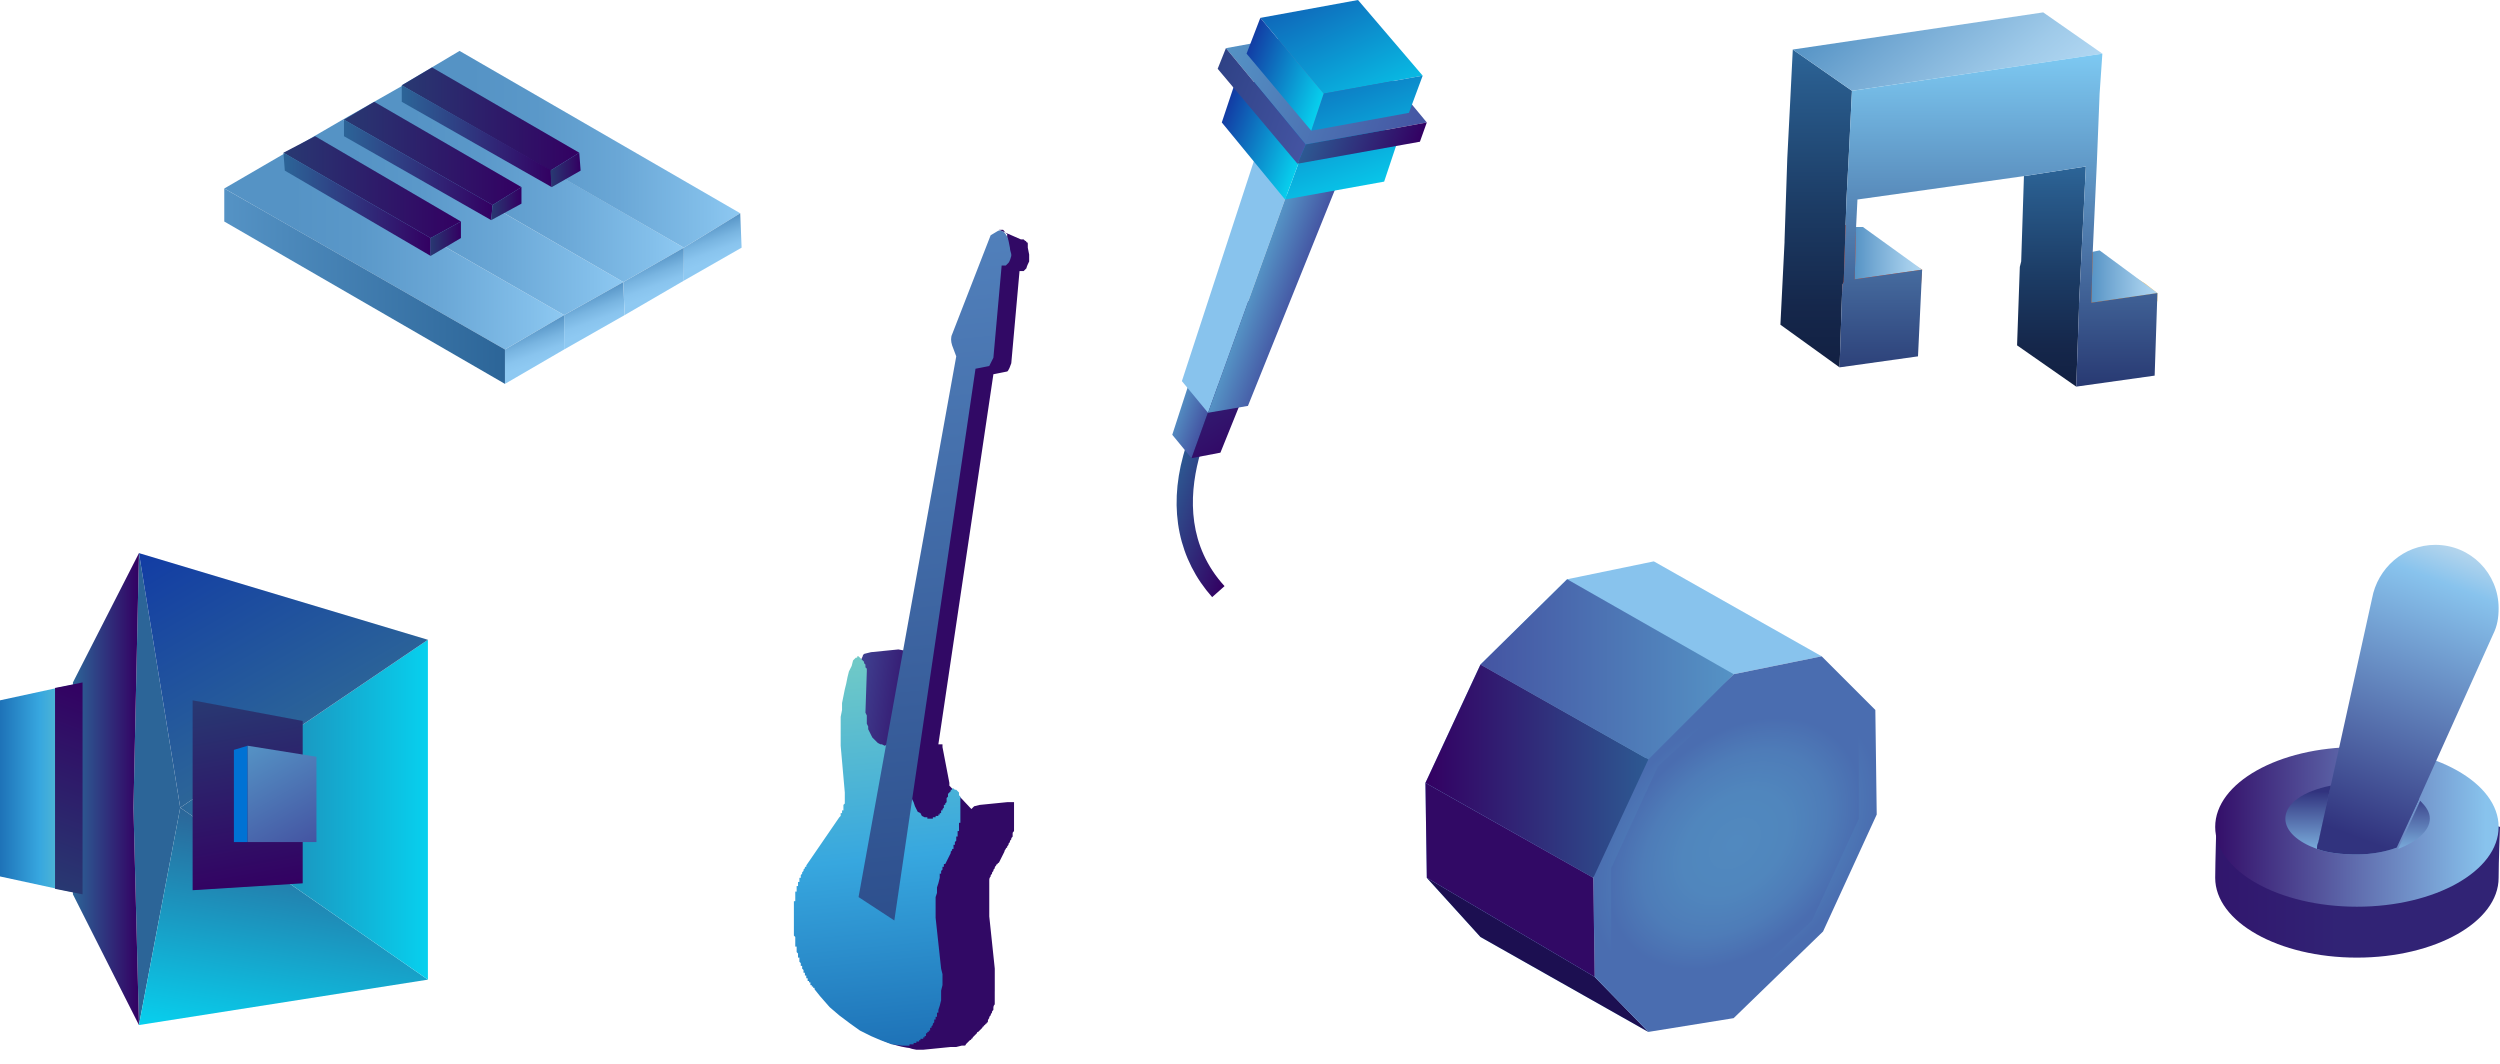 <?xml version="1.0" encoding="utf-8"?>
<!-- Generator: Adobe Illustrator 19.2.1, SVG Export Plug-In . SVG Version: 6.00 Build 0)  -->
<svg version="1.1" id="Layer_2" xmlns="http://www.w3.org/2000/svg" xmlns:xlink="http://www.w3.org/1999/xlink" x="0px" y="0px"
	 width="181.7px" height="77.3px" viewBox="0 0 181.7 77.3" style="enable-background:new 0 0 181.7 77.3;" xml:space="preserve">
<style type="text/css">
	.st0{fill:url(#SVGID_1_);}
	.st1{fill:url(#SVGID_2_);}
	.st2{fill:url(#SVGID_3_);}
	.st3{fill:url(#SVGID_4_);}
	.st4{fill:url(#SVGID_5_);}
	.st5{fill:url(#SVGID_6_);}
	.st6{fill:url(#SVGID_7_);}
	.st7{fill:url(#SVGID_8_);}
	.st8{fill:url(#SVGID_9_);}
	.st9{fill:#88C3ED;}
	.st10{fill:url(#SVGID_10_);}
	.st11{fill:#231F20;}
	.st12{fill:url(#SVGID_11_);}
	.st13{fill:url(#SVGID_12_);}
	.st14{fill:url(#SVGID_13_);}
	.st15{fill:url(#SVGID_14_);}
	.st16{fill:url(#SVGID_15_);}
	.st17{fill:url(#SVGID_16_);}
	.st18{fill:url(#SVGID_17_);}
	.st19{fill:url(#SVGID_18_);}
	.st20{fill:url(#SVGID_19_);}
	.st21{fill:url(#SVGID_20_);}
	.st22{fill:url(#SVGID_21_);}
	.st23{fill:url(#SVGID_22_);}
	.st24{fill:url(#SVGID_23_);}
	.st25{fill:#1C0F51;}
	.st26{fill:url(#SVGID_24_);}
	.st27{fill:url(#SVGID_25_);}
	.st28{fill:url(#SVGID_26_);}
	.st29{fill:url(#SVGID_27_);}
	.st30{fill:#310965;}
	.st31{fill:url(#SVGID_28_);}
	.st32{fill:url(#SVGID_29_);}
	.st33{fill:url(#SVGID_30_);}
	.st34{fill:url(#SVGID_31_);}
	.st35{fill:url(#SVGID_32_);}
	.st36{fill:url(#SVGID_33_);}
	.st37{fill:url(#SVGID_34_);}
	.st38{fill:url(#SVGID_35_);}
	.st39{fill:url(#SVGID_36_);}
	.st40{fill:url(#SVGID_37_);}
	.st41{fill:url(#SVGID_38_);}
	.st42{fill:url(#SVGID_39_);}
	.st43{fill:url(#SVGID_40_);}
	.st44{fill:url(#SVGID_41_);}
	.st45{fill:url(#SVGID_42_);}
	.st46{fill:url(#SVGID_43_);}
	.st47{fill:url(#SVGID_44_);}
	.st48{fill:url(#SVGID_45_);}
	.st49{fill:url(#SVGID_46_);}
	.st50{fill:url(#SVGID_47_);}
	.st51{fill:url(#SVGID_48_);}
	.st52{fill:url(#SVGID_49_);}
	.st53{fill:url(#SVGID_50_);}
	.st54{fill:url(#SVGID_51_);}
	.st55{fill:url(#SVGID_52_);}
	.st56{fill:url(#SVGID_53_);}
	.st57{fill:#2C6598;}
	.st58{fill:url(#SVGID_54_);}
	.st59{fill:url(#SVGID_55_);}
	.st60{fill:url(#SVGID_56_);}
	.st61{fill:url(#SVGID_57_);}
	.st62{fill:url(#SVGID_58_);}
	.st63{fill:#01003A;}
	.st64{fill:url(#SVGID_59_);}
	.st65{fill:url(#SVGID_60_);}
	.st66{fill:#0072D4;}
	.st67{fill:url(#SVGID_61_);}
</style>
<g>
	<g>
		
			<linearGradient id="SVGID_1_" gradientUnits="userSpaceOnUse" x1="152.124" y1="13.45" x2="169.894" y2="13.45" gradientTransform="matrix(1 0 0 -1 0 77.2)">
			<stop  offset="0" style="stop-color:#310965"/>
			<stop  offset="1" style="stop-color:#312375"/>
		</linearGradient>
		<path class="st0" d="M181.6,63.8c0,3.2-4.6,5.8-10.3,5.8S161,67,161,63.8c0-1,0.1-4.3,0.1-4.3s6.4-1.6,10.3-1.6
			c3.6,0,10.3,2.2,10.3,2.2S181.6,62.6,181.6,63.8z"/>
		
			<linearGradient id="SVGID_2_" gradientUnits="userSpaceOnUse" x1="160.389" y1="17.1" x2="180.687" y2="17.1" gradientTransform="matrix(1 0 0 -1 0 77.2)">
			<stop  offset="0" style="stop-color:#310965"/>
			<stop  offset="1" style="stop-color:#88C3ED"/>
		</linearGradient>
		<ellipse class="st1" cx="171.3" cy="60.1" rx="10.3" ry="5.8"/>
		<g>
			
				<linearGradient id="SVGID_3_" gradientUnits="userSpaceOnUse" x1="167.75" y1="13.801" x2="167.75" y2="19.686" gradientTransform="matrix(1 0 0 -1 0 77.2)">
				<stop  offset="0" style="stop-color:#BED9ED"/>
				<stop  offset="0.143" style="stop-color:#88C3ED"/>
				<stop  offset="1" style="stop-color:#31337E"/>
			</linearGradient>
			<path class="st2" d="M169.4,57.1c-2,0.4-3.3,1.3-3.3,2.4c0,0.9,0.9,1.7,2.3,2.2c0-0.2,0.1-0.3,0.1-0.5L169.4,57.1z"/>
			
				<linearGradient id="SVGID_4_" gradientUnits="userSpaceOnUse" x1="175.45" y1="13.801" x2="175.45" y2="19.686" gradientTransform="matrix(1 0 0 -1 0 77.2)">
				<stop  offset="0" style="stop-color:#BED9ED"/>
				<stop  offset="0.143" style="stop-color:#88C3ED"/>
				<stop  offset="1" style="stop-color:#31337E"/>
			</linearGradient>
			<path class="st3" d="M176.6,59.5c0-0.5-0.3-0.9-0.7-1.3l-1.6,3.5C175.6,61.2,176.6,60.4,176.6,59.5z"/>
			
				<linearGradient id="SVGID_5_" gradientUnits="userSpaceOnUse" x1="172.1" y1="13.801" x2="172.1" y2="19.686" gradientTransform="matrix(1 0 0 -1 0 77.2)">
				<stop  offset="0" style="stop-color:#BED9ED"/>
				<stop  offset="0.143" style="stop-color:#88C3ED"/>
				<stop  offset="1" style="stop-color:#31337E"/>
			</linearGradient>
			<path class="st4" d="M169.4,57.1l-0.9,4.1c-0.1,0.2-0.1,0.3-0.1,0.5c0.8,0.3,1.8,0.4,2.9,0.4c1.1,0,2.1-0.2,2.9-0.5l1.6-3.5
				c-0.9-0.8-2.6-1.3-4.5-1.3C170.6,56.9,170,57,169.4,57.1z"/>
			
				<linearGradient id="SVGID_6_" gradientUnits="userSpaceOnUse" x1="178.828" y1="37.859" x2="170.783" y2="16.53" gradientTransform="matrix(1 0 0 -1 0 77.2)">
				<stop  offset="0" style="stop-color:#BED9ED"/>
				<stop  offset="0.143" style="stop-color:#88C3ED"/>
				<stop  offset="1" style="stop-color:#31337E"/>
			</linearGradient>
			<path class="st5" d="M177,39.6c-2.3,0-4.2,1.7-4.6,3.9l-3,13.6l-0.9,4.1c-0.1,0.2-0.1,0.3-0.1,0.5c0.8,0.3,1.8,0.4,2.9,0.4
				c1.1,0,2.1-0.2,2.9-0.5l1.6-3.5l5.4-12l0,0c0.3-0.6,0.4-1.2,0.4-1.9C181.6,41.7,179.6,39.6,177,39.6z"/>
		</g>
	</g>
	<g>
		<g>
			
				<linearGradient id="SVGID_7_" gradientUnits="userSpaceOnUse" x1="74.118" y1="3.621" x2="80.224" y2="3.621" gradientTransform="matrix(0.94 0.342 0.342 -0.94 14.445 12.644)">
				<stop  offset="0" style="stop-color:#2D5992"/>
				<stop  offset="1" style="stop-color:#330062"/>
			</linearGradient>
			<path class="st6" d="M88.1,43.4c-2.4-2.7-3.2-6.3-2.1-10.3c0.8-3,2.3-5.2,2.3-5.3l1,0.6c-0.1,0.1-5.6,8.4-0.3,14.2L88.1,43.4z"/>
		</g>
		
			<linearGradient id="SVGID_8_" gradientUnits="userSpaceOnUse" x1="72.578" y1="11.944" x2="74.844" y2="11.944" gradientTransform="matrix(0.94 0.342 0.342 -0.94 14.445 12.644)">
			<stop  offset="0" style="stop-color:#5593C5"/>
			<stop  offset="1" style="stop-color:#4454A2"/>
		</linearGradient>
		<polygon class="st7" points="89,19.9 85.2,31.6 86.6,33.3 90.7,21.9 		"/>
		
			<linearGradient id="SVGID_9_" gradientUnits="userSpaceOnUse" x1="66.894" y1="18.739" x2="80.605" y2="8.489" gradientTransform="matrix(0.94 0.342 0.342 -0.94 14.445 12.644)">
			<stop  offset="0" style="stop-color:#2D5992"/>
			<stop  offset="1" style="stop-color:#330062"/>
		</linearGradient>
		<polygon class="st8" points="88.7,32.9 93.3,21.5 90.7,21.9 86.6,33.3 		"/>
		<polygon class="st9" points="91.2,11.5 85.9,27.7 87.8,30 93.5,14.2 		"/>
		
			<linearGradient id="SVGID_10_" gradientUnits="userSpaceOnUse" x1="74.834" y1="18.044" x2="77.976" y2="18.044" gradientTransform="matrix(0.94 0.342 0.342 -0.94 14.445 12.644)">
			<stop  offset="0" style="stop-color:#5593C5"/>
			<stop  offset="1" style="stop-color:#4454A2"/>
		</linearGradient>
		<polygon class="st10" points="90.7,29.5 97.1,13.6 93.5,14.2 87.8,30 		"/>
		<path class="st11" d="M97.2,13.1"/>
		<g>
			
				<linearGradient id="SVGID_11_" gradientUnits="userSpaceOnUse" x1="68.572" y1="31.731" x2="81.132" y2="31.731" gradientTransform="matrix(0.94 0.342 0.342 -0.94 14.445 12.644)">
				<stop  offset="0" style="stop-color:#123CA4"/>
				<stop  offset="1" style="stop-color:#07D0EE"/>
			</linearGradient>
			<polygon class="st12" points="96.9,5 89.7,6.2 94.4,11.8 101.5,10.5 			"/>
			
				<linearGradient id="SVGID_12_" gradientUnits="userSpaceOnUse" x1="69.68" y1="38.338" x2="79.734" y2="26.391" gradientTransform="matrix(0.94 0.342 0.342 -0.94 14.445 12.644)">
				<stop  offset="0" style="stop-color:#123CA4"/>
				<stop  offset="1" style="stop-color:#07D0EE"/>
			</linearGradient>
			<polygon class="st13" points="94.4,11.8 93.4,14.5 100.6,13.2 101.5,10.5 			"/>
			
				<linearGradient id="SVGID_13_" gradientUnits="userSpaceOnUse" x1="68.572" y1="28.498" x2="74.872" y2="28.498" gradientTransform="matrix(0.94 0.342 0.342 -0.94 14.445 12.644)">
				<stop  offset="0" style="stop-color:#123CA4"/>
				<stop  offset="1" style="stop-color:#07D0EE"/>
			</linearGradient>
			<polygon class="st14" points="89.7,6.2 88.8,8.9 93.4,14.5 94.4,11.8 			"/>
		</g>
		
			<linearGradient id="SVGID_14_" gradientUnits="userSpaceOnUse" x1="67.026" y1="34.055" x2="82.627" y2="34.055" gradientTransform="matrix(0.94 0.342 0.342 -0.94 14.445 12.644)">
			<stop  offset="0" style="stop-color:#5593C5"/>
			<stop  offset="1" style="stop-color:#4454A2"/>
		</linearGradient>
		<polygon class="st15" points="97.9,1.9 89.1,3.5 94.9,10.5 103.7,8.9 		"/>
		
			<linearGradient id="SVGID_15_" gradientUnits="userSpaceOnUse" x1="74.852" y1="30.996" x2="82.627" y2="30.996" gradientTransform="matrix(0.94 0.342 0.342 -0.94 14.445 12.644)">
			<stop  offset="0" style="stop-color:#2D5992"/>
			<stop  offset="1" style="stop-color:#330062"/>
		</linearGradient>
		<polygon class="st16" points="94.9,10.5 94.3,11.9 103.2,10.3 103.7,8.9 		"/>
		
			<linearGradient id="SVGID_16_" gradientUnits="userSpaceOnUse" x1="67.026" y1="31.04" x2="74.852" y2="31.04" gradientTransform="matrix(0.94 0.342 0.342 -0.94 14.445 12.644)">
			<stop  offset="0" style="stop-color:#2F4286"/>
			<stop  offset="1" style="stop-color:#4454A2"/>
		</linearGradient>
		<polygon class="st17" points="89.1,3.5 88.5,5 94.3,11.9 94.9,10.5 		"/>
		
			<linearGradient id="SVGID_17_" gradientUnits="userSpaceOnUse" x1="68.438" y1="43.416" x2="79.667" y2="32.383" gradientTransform="matrix(0.94 0.342 0.342 -0.94 14.445 12.644)">
			<stop  offset="0" style="stop-color:#123CA4"/>
			<stop  offset="1" style="stop-color:#07D0EE"/>
		</linearGradient>
		<polygon class="st18" points="98.7,0 91.6,1.3 96.2,6.8 103.4,5.5 		"/>
		
			<linearGradient id="SVGID_18_" gradientUnits="userSpaceOnUse" x1="72.361" y1="40.594" x2="82.415" y2="28.647" gradientTransform="matrix(0.94 0.342 0.342 -0.94 14.445 12.644)">
			<stop  offset="0" style="stop-color:#123CA4"/>
			<stop  offset="1" style="stop-color:#07D0EE"/>
		</linearGradient>
		<polygon class="st19" points="96.2,6.8 95.3,9.5 102.4,8.2 103.4,5.5 		"/>
		
			<linearGradient id="SVGID_19_" gradientUnits="userSpaceOnUse" x1="68.572" y1="33.799" x2="74.872" y2="33.799" gradientTransform="matrix(0.94 0.342 0.342 -0.94 14.445 12.644)">
			<stop  offset="0" style="stop-color:#123CA4"/>
			<stop  offset="1" style="stop-color:#07D0EE"/>
		</linearGradient>
		<polygon class="st20" points="91.6,1.3 90.6,3.9 95.3,9.5 96.2,6.8 		"/>
	</g>
	<g>
		<g>
			<g>
				
					<linearGradient id="SVGID_20_" gradientUnits="userSpaceOnUse" x1="67.718" y1="334.588" x2="67.718" y2="334.588" gradientTransform="matrix(-9.691034e-02 -0.995 -0.995 9.691034e-02 393.578 112.275)">
					<stop  offset="0" style="stop-color:#310965"/>
					<stop  offset="1" style="stop-color:#475EA7"/>
				</linearGradient>
				<path class="st21" d="M54,77.3L54,77.3L54,77.3L54,77.3z"/>
				
					<linearGradient id="SVGID_21_" gradientUnits="userSpaceOnUse" x1="78.074" y1="46.247" x2="71" y2="48.266" gradientTransform="matrix(0.99 -0.142 -0.142 -0.99 -3.209 104.442)">
					<stop  offset="0" style="stop-color:#310965"/>
					<stop  offset="1" style="stop-color:#475EA7"/>
				</linearGradient>
				<path class="st22" d="M72.6,16.7L72.6,16.7C72.7,16.7,72.7,16.7,72.6,16.7C72.7,16.7,72.7,16.7,72.6,16.7
					C72.7,16.7,72.7,16.7,72.6,16.7L72.6,16.7L72.6,16.7c0.1,0,0.1,0,0.2,0l0,0c0,0,0,0,0.1,0l0,0c0,0,0,0,0.1,0.1l0,0l0,0l0,0
					c0,0,0,0.1,0.1,0.1l0,0c0,0,0,0.1,0.1,0.1l0,0v0.1l0,0c0,0,0,0,0,0.1c0,0,0,0,0,0.1l0.1,0.5v0.1l0,0V18l0,0v0.1l0,0v0.1
					c0,0.1,0,0.1,0,0.1c-0.1,0.4-0.2,0.5-0.2,0.5L73,18.9L72.9,19h-0.1h-0.1c0,0,0,0-0.1,0L72,25.7c-0.3,0.6-0.3,0.6-0.3,0.6l-1,0.2
					l-4,26.9l0,0l0,0h-0.1l0,0c0,0,0,0-0.1-0.1l0,0l-0.1-0.1l0,0l-0.1-0.1l0,0l0,0l0,0c0,0,0,0,0-0.1l0,0c0,0,0,0,0-0.1l0,0
					c0,0,0-0.1-0.1-0.1c0-0.1-0.1-0.1-0.1-0.2c0,0,0,0,0-0.1s0-0.1-0.1-0.2v-0.1v-0.1V52v-0.1v-0.1c0,0,0,0,0-0.1s0-0.1,0-0.2l0,0
					c0-0.1,0-0.1,0-0.2l0,0c0-0.1,0-0.1,0-0.2V48l0,0l0,0l0,0l0,0l0,0l0,0c0,0,0,0,0-0.1c0,0,0,0,0-0.1l0,0l0,0l0,0c0,0,0,0,0-0.1
					l0,0c0,0,0-0.1-0.1-0.1l-0.1-0.2c0,0,0,0,0-0.1l0,0l0,0l0,0l0,0l0,0l0,0l0,0l0,0l0,0l0,0l0,0l0,0l0,0l0,0l-0.5-0.1l0,0l0,0l0,0
					l0,0l0,0l0,0l0,0l-2,0.2l0,0l0,0l0,0l0,0l0,0l0,0l0,0l0,0l0,0l-0.4,0.1l0,0c-0.1,0-0.2,0.1-0.2,0.2c-0.5,1-0.8,2.2-0.9,3.6v0.5
					c-0.1,0.7-0.1,1.4,0,2.1l0.3,3.4c0,0.4,0,0.9-0.1,1.3v0.1v0.1c0,0,0,0-0.2,0.4c0,0,0,0,0,0.1l-2.4,3.5c0,0-0.1,0.1-0.1,0.2
					c0,0-0.1,0.1-0.1,0.2c0,0-0.1,0.1-0.1,0.2s0,0.1-0.1,0.2c0,0,0,0.1-0.1,0.2c0,0,0,0.1-0.1,0.2c0,0,0,0.1-0.1,0.2
					c0,0,0,0.1-0.1,0.2c0,0,0,0.1,0,0.2s0,0.1,0,0.2s0,0.1,0,0.2s0,0.1,0,0.2s0,0.1,0,0.2c0,0,0,0.1,0,0.2s0,0.1,0,0.2
					c0,0,0,0.1,0,0.2s0,0.1,0,0.2s0,0.1,0,0.2s0,0.1,0,0.2s0,0.1,0,0.2v0.8c0,0.1,0,0.1,0,0.2c0,0,0,0.1,0,0.2c0,0,0,0.1,0,0.2
					c0,0,0,0.1,0,0.2c0,0,0,0.1,0,0.2c0,0,0,0.1,0,0.2c0,0,0,0.1,0,0.2c0,0,0,0.1,0,0.2c0,0,0,0.1,0,0.2s0,0.1,0,0.2
					c0,0,0,0.1,0,0.2c0,0,0,0.1,0,0.2v0.1v0.1v0.1v0.1v0.1v0.1c0,0.1,0.1,0.2,0.1,0.3c0,0,0,0.1,0.1,0.1c0,0,0,0.1,0.1,0.1
					c0,0,0,0.1,0.1,0.1c0,0,0,0,0.1,0.1c0,0,0,0,0.1,0.1c0,0,0,0,0.1,0.1c0,0,0,0,0.1,0.1c0,0,0,0.1,0.1,0.1c0,0,0,0.1,0.1,0.1
					c0,0,0,0.1,0.1,0.1c0,0,0,0.1,0.1,0.1l0.1,0.1l0.4,0.5c1.8,2.1,3.9,3.4,6,3.6c-0.1,0-0.1,0-0.2,0l0,0l0,0l0,0l0.5,0.1
					c0.1,0,0.1,0,0.2,0h0.1c0,0,0,0,0.1,0c0,0,0,0,0.1,0l0,0l0,0l0,0l0,0l2-0.2c0,0,0,0,0.1,0h0.1h0.1c0,0,0,0,0.1,0l0,0l0,0
					l0.4-0.1c0,0,0,0,0.1,0c0,0,0,0,0.1,0c0,0,0.1,0,0.1-0.1c0,0,0,0,0.1-0.1c0,0,0,0,0.1-0.1c0,0,0,0,0.1-0.1c0,0,0.1,0,0.1-0.1
					c0,0,0.1,0,0.1-0.1c0,0,0,0,0.1-0.1c0,0,0,0,0.1-0.1c0,0,0,0,0.1-0.1c0,0,0-0.1,0.1-0.1c0,0,0,0,0.1-0.1c0,0,0,0,0.1-0.1
					c0,0,0,0,0.1-0.1c0,0,0-0.1,0.1-0.1c0,0,0-0.1,0.1-0.1c0,0,0-0.1,0.1-0.1c0,0,0-0.1,0.1-0.1c0,0,0,0,0-0.1c0,0,0-0.1,0.1-0.2
					c0-0.1,0-0.1,0.1-0.2c0,0,0-0.1,0.1-0.2c0-0.1,0-0.1,0.1-0.2c0,0,0,0,0-0.1s0-0.2,0.1-0.3c0,0,0,0,0-0.1v-0.1v-0.1
					c0-0.1,0-0.1,0-0.2v-0.1c0,0,0,0,0-0.1s0-0.1,0-0.2V72c0,0,0,0,0-0.1s0-0.1,0-0.2v-0.1v-0.1v-0.1v-0.1v-0.1v-0.1c0,0,0,0,0-0.1
					s0-0.1,0-0.2v-0.1l0,0c0-0.1,0-0.2,0-0.3l-0.4-3.8c0-0.1,0-0.2,0-0.4v-0.1c0-0.1,0-0.2,0-0.2v-0.1c0-0.1,0-0.1,0-0.2v-0.1
					c0-0.1,0-0.1,0-0.2s0-0.1,0-0.2s0-0.1,0-0.2s0-0.1,0-0.2s0-0.1,0-0.2s0-0.2,0-0.2c0-0.1,0-0.1,0-0.2c0,0,0,0,0-0.1
					s0-0.2,0.1-0.3c0-0.1,0-0.1,0.1-0.2c0-0.1,0-0.1,0.1-0.2c0-0.1,0-0.1,0.1-0.2c0-0.1,0-0.1,0.1-0.2c0,0,0-0.1,0.1-0.1
					c0,0,0-0.1,0.1-0.1l0.4-0.8c0,0,0-0.1,0.1-0.2c0,0,0-0.1,0.1-0.1c0-0.1,0-0.1,0.1-0.2c0-0.1,0-0.1,0.1-0.2c0-0.1,0-0.1,0.1-0.2
					c0-0.1,0-0.1,0.1-0.2v-0.1l0,0v-0.1c0-0.1,0-0.1,0.1-0.2c0-0.1,0-0.1,0-0.2l0,0l0,0v-0.1l0,0V60c0,0,0,0,0-0.1l0,0l0,0l0,0l0,0
					c0,0,0,0,0-0.1s0-0.1,0-0.2c0,0,0,0,0-0.1l0,0l0,0v-0.1c0,0,0,0,0-0.1l0,0l0,0l0,0l0,0c0,0,0,0,0-0.1s0-0.1,0-0.2l0,0l0,0l0,0
					l0,0l0,0l0,0c0,0,0,0,0-0.1v-0.1l0,0v-0.1c0-0.1,0-0.2,0-0.2l0,0l0,0l0,0l0,0l0,0l0,0l0,0l0,0l0,0l0,0l0,0l0,0l0,0l0,0l0,0l0,0
					l0,0c0,0,0,0,0-0.1l0,0c0,0,0,0,0-0.1l0,0l0,0l0,0l0,0l0,0l0,0l0,0l0,0l0,0l0,0l0,0l0,0l0,0l0,0l0,0l0,0l0,0l0,0l0,0l0,0l0,0
					l0,0l0,0c-0.1,0-0.1,0-0.2,0c-0.1,0-0.2,0-0.3,0l0,0l0,0l0,0l0,0l0,0l0,0l0,0l-2,0.2l0,0l0,0l0,0l0,0l0,0l0,0l-0.4,0.1l0,0
					c0,0,0,0-0.2,0.2l0,0L69,57.1c0-0.1,0-0.1,0-0.2l-0.5-2.6l0,0l0,0l0,0l0,0v-0.1l0,0c0,0,0,0,0-0.1l0,0l0,0l0,0l0,0l0,0l0,0l0,0
					l0,0l0,0l0,0l0,0l0,0l0,0l0,0l0,0l0,0l0,0l0,0h-0.3l4-26.9l1-0.2c0,0,0.1,0,0.3-0.6l0.6-6.7c0,0,0,0,0.1,0h0.1h0.1
					c0,0,0,0,0.1-0.1c0,0,0,0,0.1-0.1c0,0,0-0.1,0.2-0.5c0,0,0,0,0-0.1v-0.1l0,0v-0.1l0,0l0,0c0,0,0,0,0-0.1l0,0l0,0l0,0l0,0l0,0
					l0,0v-0.1L74.7,18c0,0,0,0,0-0.1l0,0c0,0,0,0,0-0.1l0,0v-0.1l0,0l0,0c0,0,0-0.1-0.1-0.1l0,0c0,0,0-0.1-0.1-0.1l0,0l0,0l0,0l0,0
					c0,0,0,0-0.1-0.1l0,0l0,0c0,0,0,0-0.1,0l0,0l0,0c0,0,0,0-0.1,0l0,0l0,0l0,0l0,0l0,0l0,0l0,0l0,0l0,0l0,0l0,0L72.6,16.7
					L72.6,16.7z M54,77.3L54,77.3L54,77.3L54,77.3z"/>
			</g>
		</g>
		
			<linearGradient id="SVGID_22_" gradientUnits="userSpaceOnUse" x1="67.875" y1="323.493" x2="96.339" y2="323.493" gradientTransform="matrix(-9.691034e-02 -0.995 -0.995 9.691034e-02 393.578 112.275)">
			<stop  offset="0" style="stop-color:#1E72B7"/>
			<stop  offset="0.483" style="stop-color:#37A7DF"/>
			<stop  offset="0.988" style="stop-color:#6FC9C7"/>
		</linearGradient>
		<polyline class="st23" points="69.7,57.6 69.7,57.8 69.8,57.9 69.8,58.1 69.8,58.1 69.8,58.2 69.8,58.2 69.8,58.2 69.8,58.2 
			69.8,58.3 69.8,58.3 69.8,58.3 69.8,58.4 69.8,58.4 69.8,58.4 69.8,58.5 69.8,58.5 69.8,58.5 69.8,58.5 69.8,58.6 69.8,58.6 
			69.8,58.6 69.8,58.7 69.8,58.7 69.8,58.7 69.8,58.8 69.8,58.8 69.8,58.8 69.8,58.9 69.8,58.9 69.8,58.9 69.8,59 69.8,59 69.8,59 
			69.8,59 69.8,59.1 69.8,59.1 69.8,59.1 69.8,59.2 69.8,59.2 69.8,59.2 69.8,59.3 69.8,59.3 69.8,59.3 69.8,59.3 69.8,59.4 
			69.8,59.4 69.8,59.4 69.8,59.5 69.8,59.5 69.8,59.5 69.8,59.6 69.8,59.6 69.8,59.6 69.8,59.6 69.8,59.7 69.8,59.7 69.8,59.7 
			69.8,59.8 69.8,59.8 69.7,59.8 69.7,59.8 69.7,59.9 69.7,59.9 69.7,59.9 69.7,60 69.7,60 69.7,60 69.7,60 69.7,60.1 69.7,60.1 
			69.7,60.1 69.7,60.2 69.7,60.2 69.7,60.2 69.7,60.2 69.7,60.3 69.7,60.3 69.7,60.3 69.7,60.4 69.7,60.4 69.6,60.4 69.6,60.4 
			69.6,60.5 69.6,60.5 69.6,60.5 69.6,60.6 69.6,60.6 69.6,60.6 69.6,60.6 69.6,60.7 69.6,60.7 69.6,60.7 69.6,60.7 69.6,60.8 
			69.6,60.8 69.5,60.8 69.5,60.8 69.5,60.9 69.5,60.9 69.5,60.9 69.5,61 69.5,61 69.5,61 69.5,61 69.5,61.1 69.5,61.1 69.5,61.1 
			69.5,61.1 69.4,61.2 69.4,61.2 69.4,61.2 69.4,61.2 69.4,61.3 69.4,61.3 69.4,61.3 69.4,61.3 69.4,61.4 69.4,61.4 69.4,61.4 
			69.3,61.4 69.3,61.5 69.3,61.5 69.3,61.5 69.3,61.5 69.3,61.6 69.3,61.6 69.3,61.6 69.3,61.6 69.3,61.7 69.2,61.7 69.2,61.7 
			69.2,61.7 69.2,61.7 69.2,61.8 69.2,61.8 69.2,61.8 69.2,61.8 69.2,61.8 69.2,61.8 69.2,61.8 69.1,61.9 69.1,61.9 69.1,61.9 
			69.1,61.9 69.1,61.9 69.1,62 69.1,62 68.7,62.8 68.7,62.8 68.6,62.8 68.6,62.8 68.6,62.9 68.6,62.9 68.6,62.9 68.6,62.9 
			68.6,62.9 68.6,62.9 68.6,63 68.6,63 68.6,63 68.6,63 68.5,63 68.5,63 68.5,63 68.5,63.1 68.5,63.1 68.5,63.1 68.5,63.1 
			68.5,63.2 68.5,63.2 68.5,63.2 68.5,63.2 68.5,63.2 68.4,63.3 68.4,63.3 68.4,63.3 68.4,63.4 68.4,63.4 68.4,63.4 68.4,63.4 
			68.4,63.5 68.4,63.5 68.4,63.5 68.3,63.5 68.3,63.5 68.3,63.6 68.3,63.6 68.3,63.6 68.3,63.6 68.3,63.7 68.3,63.7 68.3,63.7 
			68.3,63.8 68.3,63.8 68.3,63.8 68.3,63.8 68.2,64.2 68.1,64.5 68.1,64.9 68,65.2 68,65.6 68,66 68,66.3 68,66.7 68.4,70.4 
			68.5,70.8 68.5,71.2 68.5,71.6 68.4,72 68.4,72.4 68.4,72.7 68.3,73.1 68.2,73.4 68.2,73.4 68.2,73.5 68.2,73.5 68.2,73.5 
			68.2,73.5 68.2,73.6 68.1,73.6 68.1,73.6 68.1,73.6 68.1,73.7 68.1,73.7 68.1,73.7 68.1,73.8 68.1,73.8 68.1,73.8 68.1,73.8 
			68.1,73.9 68,73.9 68,73.9 68,73.9 68,74 68,74 68,74 68,74 68,74.1 68,74.1 68,74.1 67.9,74.1 67.9,74.2 67.9,74.2 67.9,74.2 
			67.9,74.2 67.9,74.2 67.9,74.2 67.9,74.2 67.9,74.2 67.9,74.2 67.9,74.3 67.9,74.3 67.9,74.3 67.9,74.3 67.9,74.3 67.9,74.3 
			67.9,74.3 67.8,74.4 67.8,74.4 67.8,74.4 67.8,74.4 67.8,74.4 67.8,74.4 67.8,74.5 67.8,74.5 67.8,74.5 67.8,74.5 67.8,74.5 
			67.8,74.5 67.8,74.5 67.7,74.6 67.7,74.6 67.7,74.6 67.7,74.6 67.7,74.6 67.7,74.6 67.7,74.7 67.7,74.7 67.7,74.7 67.7,74.7 
			67.6,74.7 67.6,74.7 67.6,74.7 67.6,74.8 67.6,74.8 67.6,74.8 67.6,74.8 67.6,74.8 67.6,74.8 67.6,74.8 67.6,74.9 67.6,74.9 
			67.6,74.9 67.5,74.9 67.5,74.9 67.5,74.9 67.5,74.9 67.5,75 67.5,75 67.5,75 67.5,75 67.5,75 67.5,75 67.4,75 67.4,75 67.4,75.1 
			67.4,75.1 67.4,75.1 67.4,75.1 67.4,75.1 67.4,75.1 67.4,75.1 67.3,75.1 67.3,75.2 67.3,75.2 67.3,75.2 67.3,75.2 67.3,75.2 
			67.3,75.2 67.3,75.2 67.3,75.2 67.3,75.3 67.2,75.3 67.2,75.3 67.2,75.3 67.2,75.3 67.2,75.3 67.2,75.3 67.2,75.3 67.2,75.3 
			67.2,75.3 67.2,75.4 67.2,75.4 67.1,75.4 67.1,75.4 67.1,75.4 67.1,75.4 67.1,75.4 67.1,75.4 67.1,75.4 67.1,75.4 67.1,75.5 
			67,75.5 67,75.5 67,75.5 67,75.5 67,75.5 67,75.5 67,75.5 67,75.5 66.9,75.5 66.9,75.6 66.9,75.6 66.9,75.6 66.9,75.6 66.9,75.6 
			66.9,75.6 66.9,75.6 66.8,75.6 66.8,75.6 66.8,75.6 66.8,75.6 66.8,75.6 66.8,75.7 66.8,75.7 66.8,75.7 66.8,75.7 66.7,75.7 
			66.7,75.7 66.7,75.7 66.7,75.7 66.7,75.7 66.7,75.7 66.7,75.7 66.7,75.7 66.7,75.7 66.6,75.7 66.6,75.8 66.6,75.8 66.6,75.8 
			66.6,75.8 66.6,75.8 66.6,75.8 66.6,75.8 66.5,75.8 66.5,75.8 66.5,75.8 66.5,75.8 66.5,75.8 66.5,75.8 66.5,75.8 66.5,75.8 
			66.4,75.8 66.4,75.9 66.4,75.9 66.4,75.9 66.4,75.9 66.4,75.9 66.4,75.9 66.4,75.9 66.3,75.9 66.3,75.9 66.3,75.9 66.3,75.9 
			66.3,75.9 66.3,75.9 66.3,75.9 66.3,75.9 66.3,75.9 66.2,75.9 66.2,75.9 66.2,75.9 66.2,75.9 66.2,75.9 66.2,75.9 66.2,75.9 
			66.2,75.9 66.1,75.9 66.1,75.9 66.1,75.9 66.1,76 66.1,76 66.1,76 66.1,76 66,76 66,76 66,76 66,76 66,76 66,76 66,76 66,76 
			65.9,76 65.9,76 65.9,76 65.9,76 65.9,76 65.9,76 65.9,76 65.9,76 65.8,76 65.8,76 65.8,76 65.8,76 65.8,76 65.8,76 65.8,76 
			65.8,76 65.7,76 65.7,76 65.7,76 65.7,76 65.7,76 65.7,76 65.7,76 65.6,76 65.6,76 65.6,76 65.6,76 65.6,76 65.6,76 64.8,75.9 
			64,75.6 63.3,75.3 62.5,74.9 61.8,74.4 61,73.8 60.3,73.2 59.6,72.4 59.2,71.9 59.2,71.9 59.2,71.9 59.2,71.9 59.2,71.8 
			59.1,71.8 59.1,71.8 59.1,71.8 59.1,71.8 59.1,71.8 59.1,71.8 59.1,71.7 59.1,71.7 59,71.7 59,71.7 59,71.7 59,71.7 59,71.7 
			59,71.7 59,71.6 59,71.6 59,71.6 59,71.6 59,71.6 59,71.6 59,71.6 58.9,71.6 58.9,71.5 58.9,71.5 58.9,71.5 58.9,71.5 58.9,71.5 
			58.9,71.5 58.9,71.5 58.9,71.4 58.8,71.4 58.8,71.4 58.8,71.4 58.8,71.4 58.8,71.4 58.8,71.4 58.8,71.3 58.8,71.3 58.8,71.3 
			58.8,71.3 58.8,71.3 58.8,71.3 58.7,71.3 58.7,71.2 58.7,71.2 58.7,71.2 58.7,71.2 58.7,71.2 58.7,71.2 58.7,71.1 58.7,71.1 
			58.7,71.1 58.7,71.1 58.6,71.1 58.6,71.1 58.6,71 58.6,71 58.6,71 58.6,71 58.6,71 58.6,71 58.6,71 58.6,70.9 58.6,70.9 
			58.6,70.9 58.5,70.9 58.5,70.9 58.5,70.9 58.5,70.9 58.5,70.8 58.5,70.8 58.5,70.8 58.5,70.8 58.5,70.8 58.5,70.8 58.5,70.7 
			58.5,70.7 58.5,70.7 58.4,70.7 58.4,70.7 58.4,70.6 58.4,70.6 58.4,70.6 58.4,70.6 58.4,70.6 58.4,70.6 58.4,70.5 58.4,70.5 
			58.4,70.5 58.4,70.5 58.4,70.5 58.4,70.5 58.3,70.4 58.3,70.4 58.3,70.3 58.3,70.3 58.3,70.3 58.3,70.2 58.2,70.2 58.2,70.2 
			58.2,70.1 58.2,70.1 58.2,70.1 58.2,70.1 58.2,70.1 58.2,70 58.2,70 58.2,70 58.2,70 58.2,70 58.2,70 58.1,69.9 58.1,69.9 
			58.1,69.9 58.1,69.9 58.1,69.9 58.1,69.9 58.1,69.8 58.1,69.8 58.1,69.8 58.1,69.8 58.1,69.8 58.1,69.7 58.1,69.7 58.1,69.7 
			58.1,69.7 58.1,69.7 58.1,69.6 58.1,69.6 58,69.6 58,69.6 58,69.6 58,69.6 58,69.5 58,69.5 58,69.5 58,69.5 58,69.5 58,69.5 
			58,69.4 58,69.4 58,69.4 58,69.4 58,69.3 58,69.3 58,69.3 58,69.3 58,69.3 58,69.3 57.9,69.2 57.9,69.2 57.9,69.2 57.9,69.2 
			57.9,69.2 57.9,69.1 57.9,69.1 57.9,69.1 57.9,69.1 57.9,69 57.9,69 57.9,69 57.9,69 57.9,69 57.9,69 57.9,68.9 57.9,68.9 
			57.9,68.9 57.9,68.9 57.9,68.8 57.9,68.8 57.9,68.8 57.9,68.8 57.8,68.8 57.8,68.7 57.8,68.7 57.8,68.7 57.8,68.7 57.8,68.7 
			57.8,68.6 57.8,68.6 57.8,68.6 57.8,68.6 57.8,68.5 57.8,68.5 57.8,68.5 57.8,68.5 57.8,68.5 57.8,68.5 57.8,68.4 57.8,68.4 
			57.8,68.4 57.8,68.4 57.8,68.3 57.8,68.3 57.8,68.3 57.8,68.3 57.8,68.3 57.8,68.2 57.8,68.2 57.8,68.2 57.8,68.2 57.8,68.2 
			57.8,68.2 57.8,68.2 57.8,68.1 57.8,68.1 57.8,68.1 57.7,68 57.7,68 57.7,68 57.7,68 57.7,68 57.7,68 57.7,67.9 57.7,67.9 
			57.7,67.9 57.7,67.9 57.7,67.9 57.7,67.8 57.7,67.8 57.7,67.8 57.7,67.8 57.7,67.7 57.7,67.7 57.7,67.7 57.7,67.7 57.7,67.7 
			57.7,67.7 57.7,67.6 57.7,67.6 57.7,67.6 57.7,67.6 57.7,67.5 57.7,67.5 57.7,67.5 57.7,67.5 57.7,67.5 57.7,67.4 57.7,67.4 
			57.7,67.4 57.7,67.3 57.7,67.3 57.7,67.3 57.7,67.3 57.7,66.5 57.7,66.5 57.7,66.5 57.7,66.5 57.7,66.4 57.7,66.4 57.7,66.4 
			57.7,66.4 57.7,66.3 57.7,66.3 57.7,66.3 57.7,66.2 57.7,66.2 57.7,66.2 57.7,66.2 57.7,66.1 57.7,66.1 57.7,66.1 57.7,66.1 
			57.7,66 57.7,66 57.7,66 57.7,66 57.7,65.9 57.7,65.9 57.7,65.9 57.7,65.9 57.7,65.8 57.7,65.8 57.7,65.8 57.7,65.8 57.7,65.7 
			57.7,65.7 57.7,65.7 57.7,65.6 57.7,65.6 57.7,65.6 57.7,65.6 57.7,65.6 57.7,65.5 57.7,65.5 57.7,65.5 57.8,65.5 57.8,65.4 
			57.8,65.4 57.8,65.4 57.8,65.4 57.8,65.3 57.8,65.3 57.8,65.3 57.8,65.3 57.8,65.2 57.8,65.2 57.8,65.2 57.8,65.2 57.8,65.1 
			57.8,65.1 57.8,65.1 57.8,65.1 57.8,65 57.8,65 57.8,65 57.8,65 57.8,65 57.8,64.9 57.8,64.9 57.8,64.9 57.8,64.8 57.9,64.8 
			57.9,64.8 57.9,64.8 57.9,64.8 57.9,64.7 57.9,64.7 57.9,64.7 57.9,64.7 57.9,64.6 57.9,64.6 57.9,64.6 57.9,64.6 57.9,64.6 
			57.9,64.5 57.9,64.5 57.9,64.5 57.9,64.5 57.9,64.4 57.9,64.4 58,64.4 58,64.4 58,64.3 58,64.3 58,64.3 58,64.3 58,64.3 58,64.2 
			58,64.2 58,64.2 58,64.2 58,64.1 58,64.1 58,64.1 58,64.1 58.1,64.1 58.1,64 58.1,64 58.1,64 58.1,64 58.1,64 58.1,63.9 
			58.1,63.9 58.1,63.9 58.1,63.9 58.1,63.9 58.1,63.8 58.1,63.8 58.2,63.8 58.2,63.8 58.2,63.8 58.2,63.7 58.2,63.7 58.2,63.7 
			58.2,63.7 58.2,63.6 58.2,63.6 58.2,63.6 58.2,63.6 58.2,63.6 58.2,63.6 58.3,63.5 58.3,63.5 58.3,63.5 58.3,63.5 58.3,63.4 
			58.3,63.4 58.3,63.4 58.3,63.4 58.3,63.4 58.4,63.3 58.4,63.3 58.4,63.3 58.4,63.3 58.4,63.3 58.4,63.2 58.4,63.2 58.4,63.2 
			58.4,63.2 58.5,63.1 58.5,63.1 58.5,63.1 58.5,63.1 58.5,63.1 58.5,63 58.5,63 58.5,63 58.6,63 58.6,63 58.6,62.9 58.6,62.9 
			58.6,62.9 58.6,62.9 58.6,62.9 61,59.4 61,59.4 61,59.4 61,59.4 61,59.4 61,59.4 61,59.4 61,59.4 61,59.4 61.1,59.3 61.1,59.2 
			61.1,59.1 61.2,59.1 61.2,59 61.2,59 61.2,59 61.2,59 61.2,59 61.2,59 61.2,59 61.2,58.9 61.2,58.9 61.2,58.9 61.2,58.9 
			61.2,58.9 61.2,58.9 61.2,58.9 61.3,58.9 61.3,58.8 61.3,58.8 61.3,58.8 61.3,58.8 61.3,58.8 61.3,58.6 61.3,58.5 61.4,58.4 
			61.4,58.2 61.4,58 61.4,57.9 61.4,57.7 61.4,57.6 61.1,54.2 61.1,53.9 61.1,53.7 61.1,53.4 61.1,53.1 61.1,52.9 61.1,52.6 
			61.1,52.3 61.1,52.1 61.2,51.6 61.2,51.1 61.3,50.6 61.4,50.1 61.5,49.7 61.6,49.2 61.7,48.8 61.9,48.4 62,48 62.1,47.9 
			62.2,47.8 62.3,47.8 62.3,47.7 62.4,47.7 62.5,47.8 62.6,47.9 62.7,48 62.8,48.1 62.8,48.2 62.9,48.3 62.9,48.3 62.9,48.4 
			62.9,48.5 63,48.6 63,48.7 63,48.8 62.9,51.8 63,52 63,52.2 63,52.4 63,52.6 63.1,52.8 63.1,53 63.2,53.2 63.3,53.4 63.4,53.6 
			63.5,53.7 63.7,53.9 63.8,54 64,54.1 64.1,54.1 64.3,54.2 64.5,54.1 64.9,54 65,54 65.1,54.1 65.2,54.1 65.3,54.2 65.3,54.3 
			65.4,54.4 65.4,54.5 65.5,54.6 66,57.2 66,57.2 66,57.3 66,57.3 66,57.3 66,57.3 66,57.3 66,57.3 66,57.4 66.3,58.1 66.4,58.3 
			66.5,58.6 66.6,58.8 66.7,59 66.9,59.1 67,59.3 67.2,59.4 67.4,59.4 67.4,59.4 67.4,59.4 67.4,59.4 67.4,59.4 67.4,59.5 
			67.5,59.5 67.5,59.5 67.5,59.5 67.5,59.5 67.5,59.5 67.5,59.5 67.5,59.5 67.5,59.5 67.6,59.5 67.6,59.5 67.6,59.5 67.6,59.5 
			67.6,59.5 67.6,59.5 67.6,59.5 67.6,59.5 67.6,59.5 67.7,59.5 67.7,59.5 67.7,59.5 67.7,59.5 67.7,59.5 67.7,59.5 67.7,59.5 
			67.7,59.5 67.7,59.5 67.8,59.5 67.8,59.5 67.8,59.4 67.8,59.4 67.8,59.4 67.8,59.4 67.8,59.4 67.8,59.4 67.8,59.4 67.9,59.4 
			67.9,59.4 67.9,59.4 67.9,59.4 67.9,59.4 67.9,59.4 67.9,59.4 67.9,59.4 67.9,59.4 68,59.4 68,59.4 68,59.4 68,59.4 68,59.4 
			68,59.4 68,59.4 68,59.3 68,59.3 68.1,59.3 68.1,59.3 68.1,59.3 68.1,59.3 68.1,59.3 68.1,59.3 68.1,59.3 68.1,59.3 68.1,59.3 
			68.2,59.3 68.2,59.3 68.2,59.3 68.2,59.2 68.2,59.2 68.2,59.2 68.2,59.2 68.2,59.2 68.2,59.2 68.2,59.2 68.3,59.2 68.3,59.2 
			68.3,59.2 68.3,59.1 68.3,59.1 68.3,59.1 68.3,59.1 68.3,59.1 68.3,59.1 68.3,59.1 68.4,59.1 68.4,59 68.4,59 68.4,59 68.4,59 
			68.4,59 68.4,59 68.4,59 68.4,59 68.4,59 68.4,58.9 68.5,58.9 68.5,58.9 68.5,58.9 68.5,58.9 68.5,58.9 68.5,58.9 68.5,58.8 
			68.5,58.8 68.5,58.8 68.5,58.8 68.5,58.8 68.5,58.8 68.5,58.8 68.5,58.8 68.6,58.7 68.6,58.6 68.6,58.6 68.6,58.6 68.6,58.5 
			68.7,58.5 68.7,58.5 68.7,58.5 68.7,58.4 68.8,58.3 68.8,58.1 68.8,58 68.9,57.9 68.9,57.8 68.9,57.7 69,57.6 69,57.6 69,57.6 
			69,57.6 69,57.6 69,57.6 69,57.6 69,57.6 69,57.6 69.1,57.5 69.1,57.4 69.2,57.4 69.2,57.4 69.2,57.4 69.2,57.3 69.2,57.3 
			69.2,57.3 69.3,57.3 69.4,57.4 69.5,57.4 69.6,57.5 69.7,57.6 		"/>
		
			<linearGradient id="SVGID_23_" gradientUnits="userSpaceOnUse" x1="76.884" y1="317.268" x2="126.206" y2="317.268" gradientTransform="matrix(-9.691034e-02 -0.995 -0.995 9.691034e-02 393.578 112.275)">
			<stop  offset="0" style="stop-color:#2D4F8D"/>
			<stop  offset="1" style="stop-color:#5180BB"/>
		</linearGradient>
		<path class="st24" d="M72.5,16.8c0.3-0.2,0.7,0.2,0.8,0.7l0.1,0.5c0,0.2,0.1,0.4,0.1,0.5s0,0.1,0,0.1c-0.1,0.4-0.2,0.5-0.2,0.5
			l-0.1,0.1l-0.1,0.1H73h-0.1c0,0,0,0-0.1,0L72.2,26c-0.3,0.6-0.3,0.6-0.3,0.6l-1,0.2L65,66.9l-2.6-1.7l7.1-39.3l-0.3-0.8
			c-0.1-0.3-0.1-0.6,0-0.8l2.8-7.2L72.5,16.8z"/>
	</g>
	<g>
		<polygon class="st9" points="132.4,47.7 120.2,40.8 113.9,42.1 107.6,48.3 103.6,56.9 103.7,63.8 107.6,68.1 119.8,75 115.9,71 
			115.8,63.4 119.7,54.9 126,49 		"/>
		<polygon class="st25" points="115.9,71 103.7,63.8 107.6,68.1 119.8,75 		"/>
		<g>
			
				<radialGradient id="SVGID_24_" cx="18.157" cy="-273.335" r="12.066" gradientTransform="matrix(0.707 -0.707 0.495 0.495 248.556 209.484)" gradientUnits="userSpaceOnUse">
				<stop  offset="0" style="stop-color:#5189BF"/>
				<stop  offset="0.413" style="stop-color:#5086BD"/>
				<stop  offset="0.731" style="stop-color:#4E7CB8"/>
				<stop  offset="1" style="stop-color:#4A6DB0"/>
			</radialGradient>
			<polygon class="st26" points="115.8,63.4 119.7,54.9 126,49 132.4,47.7 136.3,51.6 136.4,59.2 132.5,67.7 126,74 119.8,75 
				115.9,71 			"/>
			
				<radialGradient id="SVGID_25_" cx="18.16" cy="-273.282" r="10.607" gradientTransform="matrix(0.707 -0.707 0.495 0.495 248.534 209.415)" gradientUnits="userSpaceOnUse">
				<stop  offset="0" style="stop-color:#5189BF"/>
				<stop  offset="0.413" style="stop-color:#5086BD"/>
				<stop  offset="0.731" style="stop-color:#4E7CB8"/>
				<stop  offset="1" style="stop-color:#4A6DB0"/>
			</radialGradient>
			<polygon class="st27" points="117.1,63.1 120.5,55.7 126.2,50.4 131.6,49.3 135.1,52.7 135.1,59.5 131.7,66.9 126.1,72.2 
				120.6,73.3 117.1,69.9 			"/>
		</g>
		
			<linearGradient id="SVGID_26_" gradientUnits="userSpaceOnUse" x1="219.665" y1="28.55" x2="238.152" y2="28.55" gradientTransform="matrix(-1 0 0 -1 345.71 77.2)">
			<stop  offset="0" style="stop-color:#5593C5"/>
			<stop  offset="1" style="stop-color:#4454A2"/>
		</linearGradient>
		<polygon class="st28" points="126,49 113.9,42.1 107.6,48.3 119.8,55.2 		"/>
		
			<linearGradient id="SVGID_27_" gradientUnits="userSpaceOnUse" x1="225.957" y1="21.15" x2="242.101" y2="21.15" gradientTransform="matrix(-1 0 0 -1 345.71 77.2)">
			<stop  offset="0" style="stop-color:#2D5992"/>
			<stop  offset="1" style="stop-color:#330062"/>
		</linearGradient>
		<polygon class="st29" points="119.8,55.2 115.8,63.8 103.6,56.9 107.6,48.3 		"/>
		<polygon class="st30" points="115.9,71 103.7,63.8 103.6,56.9 115.8,63.8 		"/>
	</g>
	<g>
		
			<linearGradient id="SVGID_28_" gradientUnits="userSpaceOnUse" x1="16.264" y1="58.9" x2="41.012" y2="58.9" gradientTransform="matrix(1 0 0 -1 0 77.2)">
			<stop  offset="0.202" style="stop-color:#5593C5"/>
			<stop  offset="0.396" style="stop-color:#5A98C9"/>
			<stop  offset="0.639" style="stop-color:#6AA7D6"/>
			<stop  offset="0.907" style="stop-color:#83BFEA"/>
			<stop  offset="1" style="stop-color:#8EC9F2"/>
		</linearGradient>
		<polygon class="st31" points="16.3,13.7 20.6,11.2 41,22.9 36.7,25.4 		"/>
		
			<linearGradient id="SVGID_29_" gradientUnits="userSpaceOnUse" x1="20.6" y1="61.4" x2="45.35" y2="61.4" gradientTransform="matrix(1 0 0 -1 0 77.2)">
			<stop  offset="0.202" style="stop-color:#5593C5"/>
			<stop  offset="0.396" style="stop-color:#5A98C9"/>
			<stop  offset="0.639" style="stop-color:#6AA7D6"/>
			<stop  offset="0.907" style="stop-color:#83BFEA"/>
			<stop  offset="1" style="stop-color:#8EC9F2"/>
		</linearGradient>
		<polygon class="st32" points="20.6,11.2 24.9,8.7 45.3,20.5 41,22.9 		"/>
		
			<linearGradient id="SVGID_30_" gradientUnits="userSpaceOnUse" x1="24.931" y1="63.85" x2="49.653" y2="63.85" gradientTransform="matrix(1 0 0 -1 0 77.2)">
			<stop  offset="0.202" style="stop-color:#5593C5"/>
			<stop  offset="0.396" style="stop-color:#5A98C9"/>
			<stop  offset="0.639" style="stop-color:#6AA7D6"/>
			<stop  offset="0.907" style="stop-color:#83BFEA"/>
			<stop  offset="1" style="stop-color:#8EC9F2"/>
		</linearGradient>
		<polygon class="st33" points="24.9,8.7 29.3,6.2 49.7,18 45.3,20.5 		"/>
		
			<linearGradient id="SVGID_31_" gradientUnits="userSpaceOnUse" x1="29.243" y1="66.35" x2="53.843" y2="66.35" gradientTransform="matrix(1 0 0 -1 0 77.2)">
			<stop  offset="0.202" style="stop-color:#5593C5"/>
			<stop  offset="0.396" style="stop-color:#5A98C9"/>
			<stop  offset="0.639" style="stop-color:#6AA7D6"/>
			<stop  offset="0.907" style="stop-color:#83BFEA"/>
			<stop  offset="1" style="stop-color:#8EC9F2"/>
		</linearGradient>
		<polygon class="st34" points="29.2,6.2 33.4,3.7 53.8,15.5 49.7,18 		"/>
		
			<linearGradient id="SVGID_32_" gradientUnits="userSpaceOnUse" x1="20.617" y1="63.6" x2="33.479" y2="63.6" gradientTransform="matrix(1 0 0 -1 0 77.2)">
			<stop  offset="0" style="stop-color:#283972"/>
			<stop  offset="1" style="stop-color:#330062"/>
		</linearGradient>
		<polygon class="st35" points="20.6,11.1 22.9,9.9 33.5,16.1 31.3,17.3 		"/>
		
			<linearGradient id="SVGID_33_" gradientUnits="userSpaceOnUse" x1="24.954" y1="66.05" x2="37.854" y2="66.05" gradientTransform="matrix(1 0 0 -1 0 77.2)">
			<stop  offset="0" style="stop-color:#283972"/>
			<stop  offset="1" style="stop-color:#330062"/>
		</linearGradient>
		<polygon class="st36" points="25,8.7 27.2,7.4 37.9,13.6 35.8,14.9 		"/>
		
			<linearGradient id="SVGID_34_" gradientUnits="userSpaceOnUse" x1="29.227" y1="68.55" x2="42.127" y2="68.55" gradientTransform="matrix(1 0 0 -1 0 77.2)">
			<stop  offset="0" style="stop-color:#283972"/>
			<stop  offset="1" style="stop-color:#330062"/>
		</linearGradient>
		<polygon class="st37" points="29.2,6.2 31.4,4.9 42.1,11.1 40,12.4 		"/>
		
			<linearGradient id="SVGID_35_" gradientUnits="userSpaceOnUse" x1="20.617" y1="62.35" x2="31.28" y2="62.35" gradientTransform="matrix(1 0 0 -1 0 77.2)">
			<stop  offset="0" style="stop-color:#2C6598"/>
			<stop  offset="1" style="stop-color:#330062"/>
		</linearGradient>
		<polygon class="st38" points="31.3,17.3 20.6,11.1 20.7,12.4 31.3,18.6 		"/>
		
			<linearGradient id="SVGID_36_" gradientUnits="userSpaceOnUse" x1="31.28" y1="59.85" x2="33.48" y2="59.85" gradientTransform="matrix(1 0 0 -1 0 77.2)">
			<stop  offset="0" style="stop-color:#283972"/>
			<stop  offset="1" style="stop-color:#330062"/>
		</linearGradient>
		<polygon class="st39" points="33.5,16.1 33.5,17.3 31.3,18.6 31.3,17.3 		"/>
		
			<linearGradient id="SVGID_37_" gradientUnits="userSpaceOnUse" x1="24.954" y1="64.85" x2="35.754" y2="64.85" gradientTransform="matrix(1 0 0 -1 0 77.2)">
			<stop  offset="0" style="stop-color:#2C6598"/>
			<stop  offset="1" style="stop-color:#330062"/>
		</linearGradient>
		<polygon class="st40" points="25,8.7 25,9.9 35.7,16 35.8,14.9 		"/>
		
			<linearGradient id="SVGID_38_" gradientUnits="userSpaceOnUse" x1="29.174" y1="67.3" x2="40.074" y2="67.3" gradientTransform="matrix(1 0 0 -1 0 77.2)">
			<stop  offset="0" style="stop-color:#2C6598"/>
			<stop  offset="1" style="stop-color:#330062"/>
		</linearGradient>
		<polygon class="st41" points="40.1,12.4 40.1,13.6 29.2,7.4 29.2,6.2 		"/>
		
			<linearGradient id="SVGID_39_" gradientUnits="userSpaceOnUse" x1="40.028" y1="64.85" x2="42.164" y2="64.85" gradientTransform="matrix(1 0 0 -1 0 77.2)">
			<stop  offset="0" style="stop-color:#283972"/>
			<stop  offset="1" style="stop-color:#330062"/>
		</linearGradient>
		<polygon class="st42" points="40,12.4 42.1,11.1 42.2,12.4 40.1,13.6 		"/>
		
			<linearGradient id="SVGID_40_" gradientUnits="userSpaceOnUse" x1="35.714" y1="62.4" x2="37.855" y2="62.4" gradientTransform="matrix(1 0 0 -1 0 77.2)">
			<stop  offset="0" style="stop-color:#283972"/>
			<stop  offset="1" style="stop-color:#330062"/>
		</linearGradient>
		<polygon class="st43" points="35.8,14.9 37.9,13.6 37.9,14.8 35.7,16 		"/>
		
			<linearGradient id="SVGID_41_" gradientUnits="userSpaceOnUse" x1="39.401" y1="50.287" x2="38.309" y2="53.287" gradientTransform="matrix(1 0 0 -1 0 77.2)">
			<stop  offset="0.202" style="stop-color:#8EC9F2"/>
			<stop  offset="0.396" style="stop-color:#89C4EE"/>
			<stop  offset="0.639" style="stop-color:#79B5E1"/>
			<stop  offset="0.907" style="stop-color:#609DCD"/>
			<stop  offset="1" style="stop-color:#5593C5"/>
		</linearGradient>
		<polygon class="st44" points="36.7,25.4 36.7,27.9 41,25.4 41,22.9 		"/>
		
			<linearGradient id="SVGID_42_" gradientUnits="userSpaceOnUse" x1="16.262" y1="56.4" x2="36.662" y2="56.4" gradientTransform="matrix(1 0 0 -1 0 77.2)">
			<stop  offset="0" style="stop-color:#5593C5"/>
			<stop  offset="1" style="stop-color:#2C6598"/>
		</linearGradient>
		<polygon class="st45" points="36.7,27.9 36.7,27.9 36.7,25.4 19.8,15.7 16.3,13.7 16.3,16.1 		"/>
		
			<linearGradient id="SVGID_43_" gradientUnits="userSpaceOnUse" x1="43.707" y1="52.721" x2="42.606" y2="55.743" gradientTransform="matrix(1 0 0 -1 0 77.2)">
			<stop  offset="0.202" style="stop-color:#8EC9F2"/>
			<stop  offset="0.396" style="stop-color:#89C4EE"/>
			<stop  offset="0.639" style="stop-color:#79B5E1"/>
			<stop  offset="0.907" style="stop-color:#609DCD"/>
			<stop  offset="1" style="stop-color:#5593C5"/>
		</linearGradient>
		<polygon class="st46" points="41,22.9 41,25.4 45.4,22.9 45.3,20.5 		"/>
		
			<linearGradient id="SVGID_44_" gradientUnits="userSpaceOnUse" x1="48.093" y1="55.259" x2="46.995" y2="58.275" gradientTransform="matrix(1 0 0 -1 0 77.2)">
			<stop  offset="0.202" style="stop-color:#8EC9F2"/>
			<stop  offset="0.396" style="stop-color:#89C4EE"/>
			<stop  offset="0.639" style="stop-color:#79B5E1"/>
			<stop  offset="0.907" style="stop-color:#609DCD"/>
			<stop  offset="1" style="stop-color:#5593C5"/>
		</linearGradient>
		<polygon class="st47" points="45.3,20.5 49.7,18 49.7,20.4 45.4,22.9 		"/>
		
			<linearGradient id="SVGID_45_" gradientUnits="userSpaceOnUse" x1="52.298" y1="57.745" x2="51.208" y2="60.738" gradientTransform="matrix(1 0 0 -1 0 77.2)">
			<stop  offset="0.202" style="stop-color:#8EC9F2"/>
			<stop  offset="0.396" style="stop-color:#89C4EE"/>
			<stop  offset="0.639" style="stop-color:#79B5E1"/>
			<stop  offset="0.907" style="stop-color:#609DCD"/>
			<stop  offset="1" style="stop-color:#5593C5"/>
		</linearGradient>
		<polygon class="st48" points="53.8,15.5 49.7,18 49.7,20.4 53.9,18 		"/>
	</g>
	<g>
		
			<linearGradient id="SVGID_46_" gradientUnits="userSpaceOnUse" x1="589.393" y1="58.4" x2="595.133" y2="58.4" gradientTransform="matrix(-1 0 0 -1 729.057 77.2)">
			<stop  offset="0" style="stop-color:#FF6706"/>
			<stop  offset="7.434362e-02" style="stop-color:#FF5D0B"/>
			<stop  offset="0.221" style="stop-color:#FF5211"/>
			<stop  offset="0.427" style="stop-color:#FF4B14"/>
			<stop  offset="1" style="stop-color:#FF4915"/>
		</linearGradient>
		<polygon class="st49" points="138.7,19 135.3,16.6 133.9,16.3 133.9,21.3 139.6,20.9 139.7,19.6 		"/>
		
			<linearGradient id="SVGID_47_" gradientUnits="userSpaceOnUse" x1="572.268" y1="56.65" x2="577.795" y2="56.65" gradientTransform="matrix(-1 0 0 -1 729.057 77.2)">
			<stop  offset="0" style="stop-color:#FCD57C"/>
			<stop  offset="1" style="stop-color:#FF6706"/>
		</linearGradient>
		<polygon class="st50" points="156.8,21.9 156.8,21.3 155.9,20.6 152.1,18.3 151.3,19.4 151.3,22.8 		"/>
		
			<linearGradient id="SVGID_48_" gradientUnits="userSpaceOnUse" x1="572.214" y1="57.1" x2="577.1" y2="57.1" gradientTransform="matrix(-1 0 0 -1 729.057 77.2)">
			<stop  offset="0" style="stop-color:#B1D7F2"/>
			<stop  offset="0.246" style="stop-color:#9FCAE9"/>
			<stop  offset="0.737" style="stop-color:#71A7D2"/>
			<stop  offset="1" style="stop-color:#5593C5"/>
		</linearGradient>
		<polygon class="st51" points="152.1,18.3 152.6,18.2 156.8,21.3 152,22 		"/>
		
			<linearGradient id="SVGID_49_" gradientUnits="userSpaceOnUse" x1="579.957" y1="49.064" x2="579.957" y2="65.112" gradientTransform="matrix(-1 0 0 -1 729.057 77.2)">
			<stop  offset="0" style="stop-color:#122042"/>
			<stop  offset="0.191" style="stop-color:#15274B"/>
			<stop  offset="0.506" style="stop-color:#1C3C65"/>
			<stop  offset="0.906" style="stop-color:#295C8D"/>
			<stop  offset="1" style="stop-color:#2C6598"/>
		</linearGradient>
		<polygon class="st52" points="151.1,22.1 151.1,22.4 150.9,28.1 146.6,25.1 146.8,19.4 146.9,19 147.1,12.8 151.6,12.1 		"/>
		
			<linearGradient id="SVGID_50_" gradientUnits="userSpaceOnUse" x1="589.393" y1="58.8" x2="594.278" y2="58.8" gradientTransform="matrix(-1 0 0 -1 729.057 77.2)">
			<stop  offset="0" style="stop-color:#B1D7F2"/>
			<stop  offset="0.246" style="stop-color:#9FCAE9"/>
			<stop  offset="0.737" style="stop-color:#71A7D2"/>
			<stop  offset="1" style="stop-color:#5593C5"/>
		</linearGradient>
		<polygon class="st53" points="134.9,16.5 135.4,16.5 139.7,19.6 134.8,20.3 		"/>
		
			<linearGradient id="SVGID_51_" gradientUnits="userSpaceOnUse" x1="597.057" y1="50.5" x2="597.057" y2="73.636" gradientTransform="matrix(-1 0 0 -1 729.057 77.2)">
			<stop  offset="0" style="stop-color:#122042"/>
			<stop  offset="0.191" style="stop-color:#15274B"/>
			<stop  offset="0.506" style="stop-color:#1C3C65"/>
			<stop  offset="0.906" style="stop-color:#295C8D"/>
			<stop  offset="1" style="stop-color:#2C6598"/>
		</linearGradient>
		<polygon class="st54" points="129.7,17.6 129.7,17.5 129.9,11.5 130.1,7.6 130.3,3.6 134.6,6.6 134.4,10.7 134.2,14.5 134,20.5 
			133.9,20.7 133.7,26.7 129.4,23.6 		"/>
		
			<linearGradient id="SVGID_52_" gradientUnits="userSpaceOnUse" x1="582.784" y1="67.822" x2="592.253" y2="79.107" gradientTransform="matrix(-1 0 0 -1 729.057 77.2)">
			<stop  offset="0" style="stop-color:#B1D7F2"/>
			<stop  offset="0.246" style="stop-color:#9FCAE9"/>
			<stop  offset="0.737" style="stop-color:#71A7D2"/>
			<stop  offset="1" style="stop-color:#5593C5"/>
		</linearGradient>
		<polygon class="st55" points="130.3,3.6 148.5,0.9 152.8,3.9 134.6,6.6 		"/>
		
			<linearGradient id="SVGID_53_" gradientUnits="userSpaceOnUse" x1="583.807" y1="49.064" x2="583.807" y2="73.264" gradientTransform="matrix(-1 0 0 -1 729.057 77.2)">
			<stop  offset="0" style="stop-color:#283972"/>
			<stop  offset="1" style="stop-color:#7DC9F2"/>
		</linearGradient>
		<polygon class="st56" points="134,20.5 134.2,14.5 134.4,10.7 134.6,6.6 152.8,3.9 152.6,6.8 152.4,11.8 152.1,18.3 152,22 
			156.8,21.3 156.6,27.3 150.9,28.1 151.1,22.4 151.1,22.1 151.6,12.1 147.1,12.8 135,14.5 134.9,16.5 134.8,20.3 139.7,19.6 
			139.4,25.9 133.7,26.7 133.9,20.7 		"/>
	</g>
	<g>
		<polygon class="st57" points="10.1,74.5 9.7,58.7 10.1,40.2 13.1,58.7 		"/>
		
			<linearGradient id="SVGID_54_" gradientUnits="userSpaceOnUse" x1="22.801" y1="16.832" x2="19.999" y2="0.944" gradientTransform="matrix(1 0 0 -1 0 77.2)">
			<stop  offset="0" style="stop-color:#2C6598"/>
			<stop  offset="1" style="stop-color:#07D0EE"/>
		</linearGradient>
		<polygon class="st58" points="31.1,71.2 13.1,58.7 10.1,74.5 		"/>
		
			<linearGradient id="SVGID_55_" gradientUnits="userSpaceOnUse" x1="13.1" y1="18.35" x2="31.1" y2="18.35" gradientTransform="matrix(1 0 0 -1 0 77.2)">
			<stop  offset="0" style="stop-color:#2C6598"/>
			<stop  offset="1" style="stop-color:#07D0EE"/>
		</linearGradient>
		<polygon class="st59" points="31.1,71.2 31.1,46.5 13.1,58.7 		"/>
		
			<linearGradient id="SVGID_56_" gradientUnits="userSpaceOnUse" x1="0" y1="19.9" x2="6" y2="19.9" gradientTransform="matrix(1 0 0 -1 0 77.2)">
			<stop  offset="0" style="stop-color:#1E72B7"/>
			<stop  offset="0.483" style="stop-color:#37A7DF"/>
			<stop  offset="0.988" style="stop-color:#6FC9C7"/>
		</linearGradient>
		<polygon class="st60" points="0,63.7 6,65 6,49.6 0,50.9 		"/>
		
			<linearGradient id="SVGID_57_" gradientUnits="userSpaceOnUse" x1="22.479" y1="23.944" x2="13.73" y2="39.097" gradientTransform="matrix(1 0 0 -1 0 77.2)">
			<stop  offset="0" style="stop-color:#2C6598"/>
			<stop  offset="1" style="stop-color:#123CA4"/>
		</linearGradient>
		<polygon class="st61" points="13.1,58.7 31.1,46.5 10.1,40.2 		"/>
		
			<linearGradient id="SVGID_58_" gradientUnits="userSpaceOnUse" x1="5.261" y1="19.85" x2="10.105" y2="19.85" gradientTransform="matrix(1 0 0 -1 0 77.2)">
			<stop  offset="0" style="stop-color:#2C6598"/>
			<stop  offset="1" style="stop-color:#330062"/>
		</linearGradient>
		<polygon class="st62" points="10.1,40.2 5.3,49.6 5.3,65 10.1,74.5 9.7,58.7 		"/>
		<polygon class="st63" points="14,51.2 14,64.6 14,64.6 14,50.9 		"/>
		
			<linearGradient id="SVGID_59_" gradientUnits="userSpaceOnUse" x1="16.577" y1="26.718" x2="19.09" y2="12.466" gradientTransform="matrix(1 0 0 -1 0 77.2)">
			<stop  offset="0" style="stop-color:#283972"/>
			<stop  offset="1" style="stop-color:#330062"/>
		</linearGradient>
		<polygon class="st64" points="22,52.4 14,50.9 14,64.7 22,64.2 		"/>
		
			<linearGradient id="SVGID_60_" gradientUnits="userSpaceOnUse" x1="2.591" y1="13.081" x2="7.665" y2="27.022" gradientTransform="matrix(1 0 0 -1 0 77.2)">
			<stop  offset="0" style="stop-color:#283972"/>
			<stop  offset="1" style="stop-color:#330062"/>
		</linearGradient>
		<polygon class="st65" points="4,50 4,64.6 6,65 6,49.6 		"/>
		<polygon class="st66" points="17,54.5 18,54.2 18,61.2 17,61.2 		"/>
		
			<linearGradient id="SVGID_61_" gradientUnits="userSpaceOnUse" x1="18.177" y1="23.124" x2="22.467" y2="15.693" gradientTransform="matrix(1 0 0 -1 0 77.2)">
			<stop  offset="0" style="stop-color:#5593C5"/>
			<stop  offset="1" style="stop-color:#4454A2"/>
		</linearGradient>
		<polygon class="st67" points="23,55 18,54.2 18,61.2 23,61.2 		"/>
	</g>
</g>
</svg>
